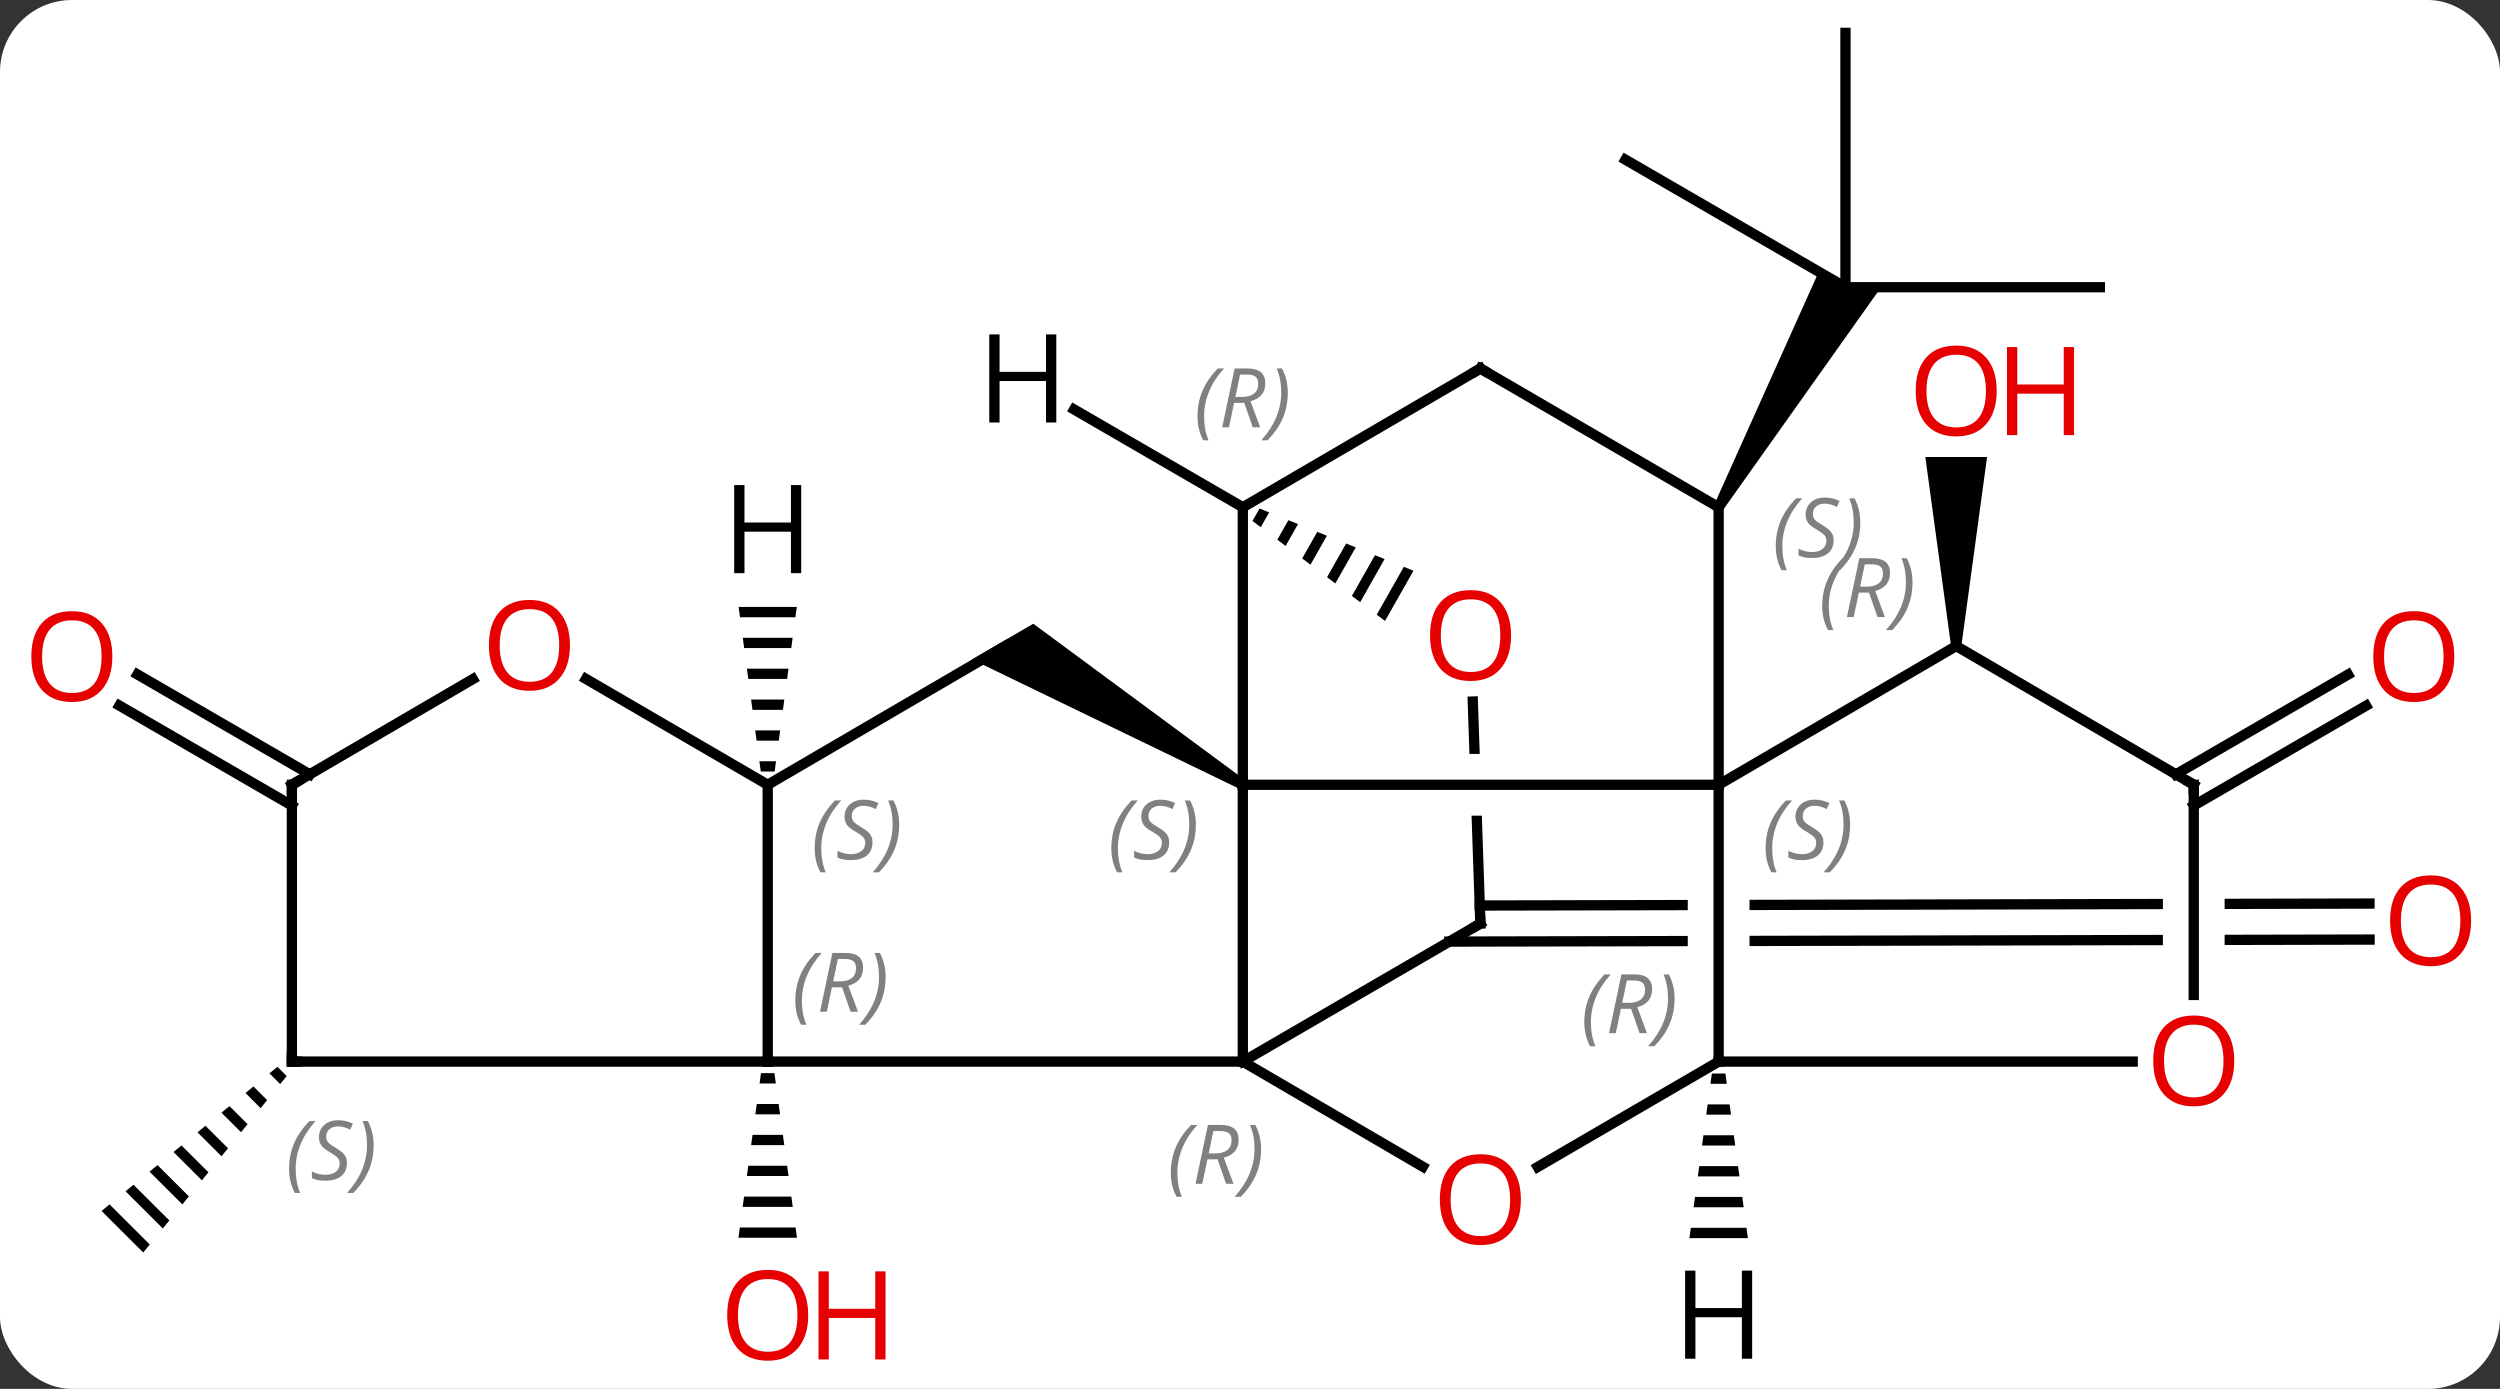 <svg width="243" viewBox="0 0 243 135" style="fill-opacity:1; color-rendering:auto; color-interpolation:auto; text-rendering:auto; stroke:black; stroke-linecap:square; stroke-miterlimit:10; shape-rendering:auto; stroke-opacity:1; fill:black; stroke-dasharray:none; font-weight:normal; stroke-width:1; font-family:'Open Sans'; font-style:normal; stroke-linejoin:miter; font-size:12; stroke-dashoffset:0; image-rendering:auto;" height="135" class="cas-substance-image" xmlns:xlink="http://www.w3.org/1999/xlink" xmlns="http://www.w3.org/2000/svg"><rect x="0" y="0" width="243" height="135" fill="#333333" stroke="none"/><svg class="cas-substance-single-component"><rect y="0" x="0" width="243" stroke="none" ry="7" rx="7" height="135" fill="white" class="cas-substance-group"/><svg y="0" x="0" width="243" viewBox="0 0 243 135" style="fill:black;" height="135" class="cas-substance-single-component-image"><svg><g><clipPath id="clipPath_fbae8f6511dc42c5b5168cc732d2aab11" clipPathUnits="userSpaceOnUse"><path d="M-1032.948 -903.47 L-1032.948 -869.065 L-1038.948 -869.065 L-1038.948 -903.47 ZM-986.767 -903.47 L-986.767 -869.065 L-992.767 -869.065 L-992.767 -903.47 ZM-963.038 -906.446 L-1062.901 -906.225 L-1062.813 -866.225 L-962.95 -866.446 L-963.038 -906.446 Z"/></clipPath><clipPath id="clipPath_fbae8f6511dc42c5b5168cc732d2aab12" clipPathUnits="userSpaceOnUse"><path d="M-1040.2 -918.59 L-1080.177 -917.225 L-1079.682 -902.72 L-1039.658 -902.72 L-1040.2 -918.59 ZM-1079.477 -896.72 L-1078.967 -881.803 L-1038.991 -883.168 L-1039.454 -896.72 Z"/></clipPath><g transform="translate(1203,976)" style="text-rendering:geometricPrecision; color-rendering:optimizeQuality; color-interpolation:linearRGB; stroke-linecap:butt; image-rendering:optimizeQuality;"><path style="stroke:none;" d="M-1129.033 -871.69 L-1129.17 -870.69 L-1127.588 -870.69 L-1127.725 -871.69 ZM-1129.444 -868.69 L-1129.581 -867.69 L-1127.177 -867.69 L-1127.314 -868.69 ZM-1129.855 -865.69 L-1129.992 -864.69 L-1126.766 -864.69 L-1126.903 -865.69 ZM-1130.266 -862.69 L-1130.403 -861.69 L-1126.355 -861.69 L-1126.492 -862.69 ZM-1130.677 -859.69 L-1130.814 -858.69 L-1125.944 -858.69 L-1126.081 -859.69 ZM-1131.088 -856.69 L-1131.225 -855.69 L-1125.533 -855.69 L-1125.67 -856.69 Z"/><line y2="-887.983" y1="-888.174" x2="-1059.167" x1="-972.686" style="fill:none; clip-path:url(#clipPath_fbae8f6511dc42c5b5168cc732d2aab11);"/><line y2="-884.477" y1="-884.674" x2="-1062.13" x1="-972.678" style="fill:none; clip-path:url(#clipPath_fbae8f6511dc42c5b5168cc732d2aab11);"/><line y2="-948.081" y1="-948.081" x2="-998.894" x1="-1023.62" style="fill:none;"/><line y2="-972.806" y1="-948.081" x2="-1023.62" x1="-1023.62" style="fill:none;"/><line y2="-960.478" y1="-948.081" x2="-1045.007" x1="-1023.62" style="fill:none;"/><path style="stroke:none;" d="M-1035.515 -926.443 L-1036.381 -926.943 L-1026.215 -949.585 L-1023.62 -948.081 L-1020.157 -948.081 Z"/><path style="stroke:none;" d="M-1012.357 -913.207 L-1013.357 -913.207 L-1015.857 -931.58 L-1009.857 -931.58 Z"/><path style="stroke:none;" d="M-1176.035 -872.306 L-1176.812 -871.669 L-1175.766 -870.626 L-1175.766 -870.626 L-1175.133 -871.406 L-1176.035 -872.306 ZM-1178.366 -870.395 L-1179.143 -869.758 L-1177.668 -868.288 L-1177.034 -869.067 L-1177.034 -869.067 L-1178.366 -870.395 ZM-1180.697 -868.485 L-1181.474 -867.848 L-1181.474 -867.848 L-1179.569 -865.949 L-1178.936 -866.729 L-1178.936 -866.729 L-1180.697 -868.485 ZM-1183.028 -866.574 L-1183.805 -865.938 L-1181.471 -863.61 L-1180.837 -864.39 L-1180.837 -864.39 L-1183.028 -866.574 ZM-1185.36 -864.664 L-1186.137 -864.027 L-1186.137 -864.027 L-1183.372 -861.271 L-1183.372 -861.271 L-1182.738 -862.051 L-1185.36 -864.664 ZM-1187.691 -862.754 L-1188.468 -862.117 L-1185.274 -858.932 L-1185.274 -858.932 L-1184.64 -859.712 L-1187.691 -862.754 ZM-1190.022 -860.843 L-1190.799 -860.207 L-1187.175 -856.594 L-1187.175 -856.594 L-1186.541 -857.373 L-1190.022 -860.843 ZM-1192.353 -858.933 L-1193.13 -858.296 L-1189.076 -854.255 L-1188.443 -855.034 L-1192.353 -858.933 Z"/><line y2="-900.735" y1="-910.433" x2="-991.505" x1="-974.773" style="fill:none;"/><line y2="-897.697" y1="-907.405" x2="-989.767" x1="-973.018" style="fill:none;"/><line y2="-897.697" y1="-907.415" x2="-1174.629" x1="-1191.395" style="fill:none;"/><line y2="-900.735" y1="-910.443" x2="-1172.89" x1="-1189.64" style="fill:none;"/><line y2="-872.815" y1="-899.72" x2="-1082.198" x1="-1082.198" style="fill:none;"/><line y2="-907.81" y1="-886.233" x2="-1059.844" x1="-1059.107" style="fill:none; clip-path:url(#clipPath_fbae8f6511dc42c5b5168cc732d2aab12);"/><line y2="-899.72" y1="-899.72" x2="-1035.948" x1="-1082.198" style="fill:none;"/><line y2="-926.693" y1="-899.72" x2="-1082.198" x1="-1082.198" style="fill:none;"/><path style="stroke:none;" d="M-1081.945 -900.152 L-1082.45 -899.288 L-1108.515 -911.901 L-1102.566 -915.375 Z"/><line y2="-872.815" y1="-872.815" x2="-1128.379" x1="-1082.198" style="fill:none;"/><line y2="-862.595" y1="-872.815" x2="-1064.701" x1="-1082.198" style="fill:none;"/><line y2="-886.233" y1="-872.815" x2="-1059.107" x1="-1082.198" style="fill:none;"/><line y2="-872.815" y1="-899.72" x2="-1035.948" x1="-1035.948" style="fill:none;"/><line y2="-926.693" y1="-899.72" x2="-1035.948" x1="-1035.948" style="fill:none;"/><line y2="-913.207" y1="-899.72" x2="-1012.857" x1="-1035.948" style="fill:none;"/><line y2="-940.18" y1="-926.693" x2="-1059.107" x1="-1082.198" style="fill:none;"/><path style="stroke:none;" d="M-1080.573 -926.571 L-1081.258 -925.363 L-1081.258 -925.363 L-1080.453 -924.755 L-1080.453 -924.755 L-1079.638 -926.193 L-1079.638 -926.193 L-1080.573 -926.571 ZM-1077.768 -925.438 L-1078.842 -923.541 L-1078.037 -922.933 L-1078.037 -922.933 L-1076.832 -925.06 L-1077.768 -925.438 ZM-1074.962 -924.304 L-1076.427 -921.718 L-1076.427 -921.718 L-1075.622 -921.111 L-1075.622 -921.111 L-1074.027 -923.927 L-1074.027 -923.927 L-1074.962 -924.304 ZM-1072.157 -923.171 L-1074.012 -919.896 L-1073.207 -919.289 L-1073.207 -919.289 L-1071.222 -922.793 L-1072.157 -923.171 ZM-1069.352 -922.038 L-1071.597 -918.074 L-1071.597 -918.074 L-1070.792 -917.467 L-1068.417 -921.66 L-1069.352 -922.038 ZM-1066.546 -920.904 L-1069.181 -916.252 L-1069.181 -916.252 L-1068.377 -915.644 L-1068.377 -915.644 L-1065.611 -920.526 L-1065.611 -920.526 L-1066.546 -920.904 Z"/><line y2="-899.72" y1="-913.207" x2="-1128.379" x1="-1105.288" style="fill:none;"/><line y2="-899.72" y1="-872.815" x2="-1128.379" x1="-1128.379" style="fill:none;"/><line y2="-872.815" y1="-872.815" x2="-1174.629" x1="-1128.379" style="fill:none;"/><line y2="-872.815" y1="-862.573" x2="-1035.948" x1="-1053.534" style="fill:none;"/><line y2="-872.815" y1="-872.815" x2="-995.704" x1="-1035.948" style="fill:none;"/><line y2="-940.18" y1="-926.693" x2="-1059.107" x1="-1035.948" style="fill:none;"/><line y2="-899.72" y1="-913.207" x2="-989.767" x1="-1012.857" style="fill:none;"/><line y2="-910.009" y1="-899.72" x2="-1146.047" x1="-1128.379" style="fill:none;"/><line y2="-899.72" y1="-872.815" x2="-1174.629" x1="-1174.629" style="fill:none;"/><line y2="-899.72" y1="-879.291" x2="-989.767" x1="-989.767" style="fill:none;"/><line y2="-899.72" y1="-909.992" x2="-1174.629" x1="-1157.041" style="fill:none;"/><line y2="-936.199" y1="-926.693" x2="-1098.597" x1="-1082.198" style="fill:none;"/><path style="stroke:none;" d="M-1036.606 -871.655 L-1036.743 -870.655 L-1035.153 -870.655 L-1035.29 -871.655 ZM-1037.016 -868.655 L-1037.152 -867.655 L-1034.744 -867.655 L-1034.88 -868.655 ZM-1037.425 -865.655 L-1037.562 -864.655 L-1034.335 -864.655 L-1034.471 -865.655 ZM-1037.835 -862.655 L-1037.971 -861.655 L-1033.925 -861.655 L-1034.062 -862.655 ZM-1038.244 -859.655 L-1038.38 -858.655 L-1033.516 -858.655 L-1033.652 -859.655 ZM-1038.653 -856.655 L-1038.79 -855.655 L-1033.106 -855.655 L-1033.243 -856.655 Z"/><path style="stroke:none;" d="M-1131.206 -917.004 L-1131.071 -916.005 L-1125.687 -916.005 L-1125.552 -917.004 ZM-1130.802 -914.005 L-1130.668 -913.005 L-1126.091 -913.005 L-1125.956 -914.005 ZM-1130.398 -911.005 L-1130.264 -910.005 L-1126.494 -910.005 L-1126.36 -911.005 ZM-1129.994 -908.004 L-1129.86 -907.004 L-1126.898 -907.004 L-1126.764 -908.004 ZM-1129.591 -905.004 L-1129.456 -904.004 L-1127.302 -904.004 L-1127.168 -905.004 ZM-1129.187 -902.004 L-1129.052 -901.004 L-1127.706 -901.004 L-1127.571 -902.004 Z"/></g><g transform="translate(1203,976)" style="fill:rgb(230,0,0); text-rendering:geometricPrecision; color-rendering:optimizeQuality; image-rendering:optimizeQuality; font-family:'Open Sans'; stroke:rgb(230,0,0); color-interpolation:linearRGB;"><path style="stroke:none;" d="M-1124.441 -848.16 Q-1124.441 -846.097 -1125.481 -844.918 Q-1126.52 -843.738 -1128.363 -843.738 Q-1130.254 -843.738 -1131.285 -844.902 Q-1132.316 -846.066 -1132.316 -848.175 Q-1132.316 -850.269 -1131.285 -851.418 Q-1130.254 -852.566 -1128.363 -852.566 Q-1126.504 -852.566 -1125.473 -851.394 Q-1124.441 -850.222 -1124.441 -848.16 ZM-1131.27 -848.16 Q-1131.27 -846.425 -1130.527 -845.519 Q-1129.785 -844.613 -1128.363 -844.613 Q-1126.941 -844.613 -1126.215 -845.511 Q-1125.488 -846.41 -1125.488 -848.16 Q-1125.488 -849.894 -1126.215 -850.785 Q-1126.941 -851.675 -1128.363 -851.675 Q-1129.785 -851.675 -1130.527 -850.777 Q-1131.27 -849.878 -1131.27 -848.16 Z"/><path style="stroke:none;" d="M-1116.926 -843.863 L-1117.926 -843.863 L-1117.926 -847.894 L-1122.441 -847.894 L-1122.441 -843.863 L-1123.441 -843.863 L-1123.441 -852.425 L-1122.441 -852.425 L-1122.441 -848.785 L-1117.926 -848.785 L-1117.926 -852.425 L-1116.926 -852.425 L-1116.926 -843.863 Z"/><path style="stroke:none;" d="M-962.807 -886.508 Q-962.807 -884.445 -963.846 -883.266 Q-964.885 -882.086 -966.729 -882.086 Q-968.619 -882.086 -969.65 -883.25 Q-970.682 -884.414 -970.682 -886.524 Q-970.682 -888.617 -969.65 -889.766 Q-968.619 -890.914 -966.729 -890.914 Q-964.869 -890.914 -963.838 -889.742 Q-962.807 -888.57 -962.807 -886.508 ZM-969.635 -886.508 Q-969.635 -884.774 -968.893 -883.867 Q-968.15 -882.961 -966.729 -882.961 Q-965.307 -882.961 -964.58 -883.859 Q-963.854 -884.758 -963.854 -886.508 Q-963.854 -888.242 -964.58 -889.133 Q-965.307 -890.024 -966.729 -890.024 Q-968.15 -890.024 -968.893 -889.125 Q-969.635 -888.227 -969.635 -886.508 Z"/><path style="stroke:none;" d="M-1008.92 -938.002 Q-1008.92 -935.94 -1009.959 -934.76 Q-1010.998 -933.58 -1012.842 -933.58 Q-1014.732 -933.58 -1015.764 -934.744 Q-1016.795 -935.908 -1016.795 -938.018 Q-1016.795 -940.111 -1015.764 -941.26 Q-1014.732 -942.408 -1012.842 -942.408 Q-1010.982 -942.408 -1009.951 -941.236 Q-1008.92 -940.065 -1008.92 -938.002 ZM-1015.748 -938.002 Q-1015.748 -936.268 -1015.006 -935.361 Q-1014.264 -934.455 -1012.842 -934.455 Q-1011.42 -934.455 -1010.693 -935.354 Q-1009.967 -936.252 -1009.967 -938.002 Q-1009.967 -939.736 -1010.693 -940.627 Q-1011.42 -941.518 -1012.842 -941.518 Q-1014.264 -941.518 -1015.006 -940.619 Q-1015.748 -939.721 -1015.748 -938.002 Z"/><path style="stroke:none;" d="M-1001.404 -933.705 L-1002.404 -933.705 L-1002.404 -937.736 L-1006.92 -937.736 L-1006.92 -933.705 L-1007.92 -933.705 L-1007.92 -942.268 L-1006.92 -942.268 L-1006.92 -938.627 L-1002.404 -938.627 L-1002.404 -942.268 L-1001.404 -942.268 L-1001.404 -933.705 Z"/><path style="stroke:none;" d="M-964.441 -912.187 Q-964.441 -910.125 -965.481 -908.945 Q-966.519 -907.765 -968.363 -907.765 Q-970.254 -907.765 -971.285 -908.929 Q-972.316 -910.093 -972.316 -912.203 Q-972.316 -914.296 -971.285 -915.445 Q-970.254 -916.593 -968.363 -916.593 Q-966.504 -916.593 -965.473 -915.421 Q-964.441 -914.25 -964.441 -912.187 ZM-971.269 -912.187 Q-971.269 -910.453 -970.527 -909.546 Q-969.785 -908.64 -968.363 -908.64 Q-966.941 -908.64 -966.215 -909.538 Q-965.488 -910.437 -965.488 -912.187 Q-965.488 -913.921 -966.215 -914.812 Q-966.941 -915.703 -968.363 -915.703 Q-969.785 -915.703 -970.527 -914.804 Q-971.269 -913.906 -971.269 -912.187 Z"/><path style="stroke:none;" d="M-1192.079 -912.187 Q-1192.079 -910.125 -1193.118 -908.945 Q-1194.157 -907.765 -1196.001 -907.765 Q-1197.891 -907.765 -1198.923 -908.929 Q-1199.954 -910.093 -1199.954 -912.203 Q-1199.954 -914.296 -1198.923 -915.445 Q-1197.891 -916.593 -1196.001 -916.593 Q-1194.141 -916.593 -1193.11 -915.421 Q-1192.079 -914.25 -1192.079 -912.187 ZM-1198.907 -912.187 Q-1198.907 -910.453 -1198.165 -909.546 Q-1197.423 -908.64 -1196.001 -908.64 Q-1194.579 -908.64 -1193.852 -909.538 Q-1193.126 -910.437 -1193.126 -912.187 Q-1193.126 -913.921 -1193.852 -914.812 Q-1194.579 -915.703 -1196.001 -915.703 Q-1197.423 -915.703 -1198.165 -914.804 Q-1198.907 -913.906 -1198.907 -912.187 Z"/></g><g transform="translate(1203,976)" style="font-size:8.4px; fill:gray; text-rendering:geometricPrecision; image-rendering:optimizeQuality; color-rendering:optimizeQuality; font-family:'Open Sans'; font-style:italic; stroke:gray; color-interpolation:linearRGB;"><path style="stroke:none;" d="M-1094.979 -893.538 Q-1094.979 -894.867 -1094.51 -895.992 Q-1094.042 -897.117 -1093.01 -898.195 L-1092.401 -898.195 Q-1093.37 -897.132 -1093.854 -895.96 Q-1094.338 -894.788 -1094.338 -893.554 Q-1094.338 -892.226 -1093.901 -891.21 L-1094.417 -891.21 Q-1094.979 -892.242 -1094.979 -893.538 ZM-1089.356 -894.132 Q-1089.356 -893.304 -1089.903 -892.851 Q-1090.45 -892.398 -1091.45 -892.398 Q-1091.856 -892.398 -1092.169 -892.453 Q-1092.481 -892.507 -1092.763 -892.648 L-1092.763 -893.304 Q-1092.138 -892.976 -1091.435 -892.976 Q-1090.81 -892.976 -1090.435 -893.273 Q-1090.06 -893.57 -1090.06 -894.085 Q-1090.06 -894.398 -1090.263 -894.625 Q-1090.466 -894.851 -1091.028 -895.179 Q-1091.622 -895.507 -1091.849 -895.835 Q-1092.075 -896.163 -1092.075 -896.617 Q-1092.075 -897.351 -1091.56 -897.812 Q-1091.044 -898.273 -1090.2 -898.273 Q-1089.825 -898.273 -1089.489 -898.195 Q-1089.153 -898.117 -1088.778 -897.945 L-1089.044 -897.351 Q-1089.294 -897.507 -1089.614 -897.593 Q-1089.935 -897.679 -1090.2 -897.679 Q-1090.731 -897.679 -1091.052 -897.406 Q-1091.372 -897.132 -1091.372 -896.663 Q-1091.372 -896.46 -1091.302 -896.312 Q-1091.231 -896.163 -1091.091 -896.031 Q-1090.95 -895.898 -1090.528 -895.648 Q-1089.966 -895.304 -1089.763 -895.109 Q-1089.56 -894.913 -1089.458 -894.679 Q-1089.356 -894.445 -1089.356 -894.132 ZM-1086.762 -895.851 Q-1086.762 -894.523 -1087.238 -893.39 Q-1087.715 -892.257 -1088.731 -891.21 L-1089.34 -891.21 Q-1087.403 -893.367 -1087.403 -895.851 Q-1087.403 -897.179 -1087.84 -898.195 L-1087.324 -898.195 Q-1086.762 -897.132 -1086.762 -895.851 Z"/><path style="stroke:none;" d="M-1089.199 -861.998 Q-1089.199 -863.326 -1088.73 -864.451 Q-1088.261 -865.576 -1087.23 -866.654 L-1086.621 -866.654 Q-1087.589 -865.592 -1088.074 -864.42 Q-1088.558 -863.248 -1088.558 -862.014 Q-1088.558 -860.685 -1088.121 -859.67 L-1088.636 -859.67 Q-1089.199 -860.701 -1089.199 -861.998 ZM-1085.639 -863.31 L-1086.139 -860.935 L-1086.795 -860.935 L-1085.592 -866.654 L-1084.342 -866.654 Q-1082.607 -866.654 -1082.607 -865.217 Q-1082.607 -863.857 -1084.045 -863.467 L-1083.107 -860.935 L-1083.826 -860.935 L-1084.654 -863.31 L-1085.639 -863.31 ZM-1085.061 -866.06 Q-1085.451 -864.139 -1085.514 -863.889 L-1084.857 -863.889 Q-1084.107 -863.889 -1083.701 -864.217 Q-1083.295 -864.545 -1083.295 -865.17 Q-1083.295 -865.639 -1083.553 -865.85 Q-1083.811 -866.06 -1084.404 -866.06 L-1085.061 -866.06 ZM-1080.421 -864.31 Q-1080.421 -862.982 -1080.898 -861.85 Q-1081.374 -860.717 -1082.39 -859.67 L-1082.999 -859.67 Q-1081.062 -861.826 -1081.062 -864.31 Q-1081.062 -865.639 -1081.499 -866.654 L-1080.984 -866.654 Q-1080.421 -865.592 -1080.421 -864.31 Z"/><path style="stroke:none;" d="M-1031.384 -893.538 Q-1031.384 -894.867 -1030.915 -895.992 Q-1030.446 -897.117 -1029.415 -898.195 L-1028.806 -898.195 Q-1029.774 -897.132 -1030.259 -895.96 Q-1030.743 -894.788 -1030.743 -893.554 Q-1030.743 -892.226 -1030.306 -891.21 L-1030.821 -891.21 Q-1031.384 -892.242 -1031.384 -893.538 ZM-1025.761 -894.132 Q-1025.761 -893.304 -1026.308 -892.851 Q-1026.855 -892.398 -1027.855 -892.398 Q-1028.261 -892.398 -1028.574 -892.453 Q-1028.886 -892.507 -1029.168 -892.648 L-1029.168 -893.304 Q-1028.543 -892.976 -1027.839 -892.976 Q-1027.214 -892.976 -1026.839 -893.273 Q-1026.464 -893.57 -1026.464 -894.085 Q-1026.464 -894.398 -1026.668 -894.625 Q-1026.871 -894.851 -1027.433 -895.179 Q-1028.027 -895.507 -1028.253 -895.835 Q-1028.48 -896.163 -1028.48 -896.617 Q-1028.48 -897.351 -1027.964 -897.812 Q-1027.449 -898.273 -1026.605 -898.273 Q-1026.23 -898.273 -1025.894 -898.195 Q-1025.558 -898.117 -1025.183 -897.945 L-1025.449 -897.351 Q-1025.699 -897.507 -1026.019 -897.593 Q-1026.339 -897.679 -1026.605 -897.679 Q-1027.136 -897.679 -1027.457 -897.406 Q-1027.777 -897.132 -1027.777 -896.663 Q-1027.777 -896.46 -1027.707 -896.312 Q-1027.636 -896.163 -1027.496 -896.031 Q-1027.355 -895.898 -1026.933 -895.648 Q-1026.371 -895.304 -1026.168 -895.109 Q-1025.964 -894.913 -1025.863 -894.679 Q-1025.761 -894.445 -1025.761 -894.132 ZM-1023.167 -895.851 Q-1023.167 -894.523 -1023.643 -893.39 Q-1024.12 -892.257 -1025.136 -891.21 L-1025.745 -891.21 Q-1023.807 -893.367 -1023.807 -895.851 Q-1023.807 -897.179 -1024.245 -898.195 L-1023.729 -898.195 Q-1023.167 -897.132 -1023.167 -895.851 Z"/><path style="stroke:none;" d="M-1086.603 -935.529 Q-1086.603 -936.857 -1086.134 -937.982 Q-1085.665 -939.107 -1084.634 -940.185 L-1084.025 -940.185 Q-1084.994 -939.123 -1085.478 -937.951 Q-1085.962 -936.779 -1085.962 -935.545 Q-1085.962 -934.216 -1085.525 -933.201 L-1086.04 -933.201 Q-1086.603 -934.232 -1086.603 -935.529 ZM-1083.043 -936.841 L-1083.543 -934.466 L-1084.199 -934.466 L-1082.996 -940.185 L-1081.746 -940.185 Q-1080.012 -940.185 -1080.012 -938.748 Q-1080.012 -937.388 -1081.449 -936.998 L-1080.512 -934.466 L-1081.23 -934.466 L-1082.059 -936.841 L-1083.043 -936.841 ZM-1082.465 -939.591 Q-1082.855 -937.67 -1082.918 -937.42 L-1082.262 -937.42 Q-1081.512 -937.42 -1081.105 -937.748 Q-1080.699 -938.076 -1080.699 -938.701 Q-1080.699 -939.17 -1080.957 -939.38 Q-1081.215 -939.591 -1081.809 -939.591 L-1082.465 -939.591 ZM-1077.826 -937.841 Q-1077.826 -936.513 -1078.302 -935.38 Q-1078.779 -934.248 -1079.794 -933.201 L-1080.404 -933.201 Q-1078.466 -935.357 -1078.466 -937.841 Q-1078.466 -939.17 -1078.904 -940.185 L-1078.388 -940.185 Q-1077.826 -939.123 -1077.826 -937.841 Z"/><path style="stroke:none;" d="M-1125.697 -878.722 Q-1125.697 -880.05 -1125.228 -881.175 Q-1124.759 -882.3 -1123.728 -883.378 L-1123.119 -883.378 Q-1124.087 -882.315 -1124.572 -881.144 Q-1125.056 -879.972 -1125.056 -878.737 Q-1125.056 -877.409 -1124.619 -876.394 L-1125.134 -876.394 Q-1125.697 -877.425 -1125.697 -878.722 ZM-1122.137 -880.034 L-1122.637 -877.659 L-1123.293 -877.659 L-1122.09 -883.378 L-1120.84 -883.378 Q-1119.105 -883.378 -1119.105 -881.94 Q-1119.105 -880.581 -1120.543 -880.19 L-1119.605 -877.659 L-1120.324 -877.659 L-1121.152 -880.034 L-1122.137 -880.034 ZM-1121.559 -882.784 Q-1121.949 -880.862 -1122.012 -880.612 L-1121.355 -880.612 Q-1120.605 -880.612 -1120.199 -880.94 Q-1119.793 -881.269 -1119.793 -881.894 Q-1119.793 -882.362 -1120.051 -882.573 Q-1120.309 -882.784 -1120.902 -882.784 L-1121.559 -882.784 ZM-1116.919 -881.034 Q-1116.919 -879.706 -1117.396 -878.573 Q-1117.873 -877.44 -1118.888 -876.394 L-1119.498 -876.394 Q-1117.56 -878.55 -1117.56 -881.034 Q-1117.56 -882.362 -1117.998 -883.378 L-1117.482 -883.378 Q-1116.919 -882.315 -1116.919 -881.034 Z"/></g><g transform="translate(1203,976)" style="fill:rgb(230,0,0); text-rendering:geometricPrecision; color-rendering:optimizeQuality; image-rendering:optimizeQuality; font-family:'Open Sans'; stroke:rgb(230,0,0); color-interpolation:linearRGB;"><path style="stroke:none;" d="M-1055.17 -859.398 Q-1055.17 -857.336 -1056.209 -856.156 Q-1057.248 -854.977 -1059.091 -854.977 Q-1060.982 -854.977 -1062.013 -856.141 Q-1063.045 -857.305 -1063.045 -859.414 Q-1063.045 -861.508 -1062.013 -862.656 Q-1060.982 -863.805 -1059.091 -863.805 Q-1057.232 -863.805 -1056.201 -862.633 Q-1055.17 -861.461 -1055.17 -859.398 ZM-1061.998 -859.398 Q-1061.998 -857.664 -1061.255 -856.758 Q-1060.513 -855.852 -1059.091 -855.852 Q-1057.67 -855.852 -1056.943 -856.75 Q-1056.216 -857.648 -1056.216 -859.398 Q-1056.216 -861.133 -1056.943 -862.023 Q-1057.67 -862.914 -1059.091 -862.914 Q-1060.513 -862.914 -1061.255 -862.016 Q-1061.998 -861.117 -1061.998 -859.398 Z"/></g><g transform="translate(1203,976)" style="stroke-linecap:butt; text-rendering:geometricPrecision; color-rendering:optimizeQuality; image-rendering:optimizeQuality; font-family:'Open Sans'; color-interpolation:linearRGB; stroke-miterlimit:5;"><path style="fill:none;" d="M-1059.124 -886.733 L-1059.107 -886.233 L-1059.539 -885.982"/></g><g transform="translate(1203,976)" style="stroke-linecap:butt; font-size:8.4px; fill:gray; text-rendering:geometricPrecision; image-rendering:optimizeQuality; color-rendering:optimizeQuality; font-family:'Open Sans'; font-style:italic; stroke:gray; color-interpolation:linearRGB; stroke-miterlimit:5;"><path style="stroke:none;" d="M-1049.006 -876.634 Q-1049.006 -877.962 -1048.538 -879.087 Q-1048.069 -880.212 -1047.038 -881.291 L-1046.428 -881.291 Q-1047.397 -880.228 -1047.881 -879.056 Q-1048.366 -877.884 -1048.366 -876.65 Q-1048.366 -875.322 -1047.928 -874.306 L-1048.444 -874.306 Q-1049.006 -875.337 -1049.006 -876.634 ZM-1045.446 -877.947 L-1045.946 -875.572 L-1046.602 -875.572 L-1045.399 -881.291 L-1044.149 -881.291 Q-1042.415 -881.291 -1042.415 -879.853 Q-1042.415 -878.494 -1043.852 -878.103 L-1042.915 -875.572 L-1043.634 -875.572 L-1044.462 -877.947 L-1045.446 -877.947 ZM-1044.868 -880.697 Q-1045.259 -878.775 -1045.321 -878.525 L-1044.665 -878.525 Q-1043.915 -878.525 -1043.509 -878.853 Q-1043.102 -879.181 -1043.102 -879.806 Q-1043.102 -880.275 -1043.36 -880.486 Q-1043.618 -880.697 -1044.212 -880.697 L-1044.868 -880.697 ZM-1040.229 -878.947 Q-1040.229 -877.619 -1040.706 -876.486 Q-1041.182 -875.353 -1042.198 -874.306 L-1042.807 -874.306 Q-1040.87 -876.462 -1040.87 -878.947 Q-1040.87 -880.275 -1041.307 -881.291 L-1040.792 -881.291 Q-1040.229 -880.228 -1040.229 -878.947 Z"/><path style="stroke:none;" d="M-1030.397 -922.905 Q-1030.397 -924.233 -1029.928 -925.358 Q-1029.459 -926.483 -1028.428 -927.561 L-1027.818 -927.561 Q-1028.787 -926.499 -1029.272 -925.327 Q-1029.756 -924.155 -1029.756 -922.921 Q-1029.756 -921.592 -1029.318 -920.577 L-1029.834 -920.577 Q-1030.397 -921.608 -1030.397 -922.905 ZM-1024.774 -923.499 Q-1024.774 -922.671 -1025.321 -922.217 Q-1025.868 -921.764 -1026.868 -921.764 Q-1027.274 -921.764 -1027.586 -921.819 Q-1027.899 -921.874 -1028.18 -922.014 L-1028.18 -922.671 Q-1027.555 -922.342 -1026.852 -922.342 Q-1026.227 -922.342 -1025.852 -922.639 Q-1025.477 -922.936 -1025.477 -923.452 Q-1025.477 -923.764 -1025.68 -923.991 Q-1025.883 -924.217 -1026.446 -924.546 Q-1027.04 -924.874 -1027.266 -925.202 Q-1027.493 -925.53 -1027.493 -925.983 Q-1027.493 -926.717 -1026.977 -927.178 Q-1026.461 -927.639 -1025.618 -927.639 Q-1025.243 -927.639 -1024.907 -927.561 Q-1024.571 -927.483 -1024.196 -927.311 L-1024.461 -926.717 Q-1024.711 -926.874 -1025.032 -926.96 Q-1025.352 -927.046 -1025.618 -927.046 Q-1026.149 -927.046 -1026.469 -926.772 Q-1026.79 -926.499 -1026.79 -926.03 Q-1026.79 -925.827 -1026.719 -925.678 Q-1026.649 -925.53 -1026.508 -925.397 Q-1026.368 -925.264 -1025.946 -925.014 Q-1025.383 -924.671 -1025.18 -924.475 Q-1024.977 -924.28 -1024.876 -924.046 Q-1024.774 -923.811 -1024.774 -923.499 ZM-1022.179 -925.217 Q-1022.179 -923.889 -1022.656 -922.757 Q-1023.133 -921.624 -1024.148 -920.577 L-1024.758 -920.577 Q-1022.82 -922.733 -1022.82 -925.217 Q-1022.82 -926.546 -1023.258 -927.561 L-1022.742 -927.561 Q-1022.179 -926.499 -1022.179 -925.217 Z"/><path style="stroke:none;" d="M-1025.881 -917.086 Q-1025.881 -918.414 -1025.412 -919.539 Q-1024.944 -920.664 -1023.912 -921.742 L-1023.303 -921.742 Q-1024.272 -920.68 -1024.756 -919.508 Q-1025.241 -918.336 -1025.241 -917.101 Q-1025.241 -915.773 -1024.803 -914.758 L-1025.319 -914.758 Q-1025.881 -915.789 -1025.881 -917.086 ZM-1022.321 -918.398 L-1022.821 -916.023 L-1023.477 -916.023 L-1022.274 -921.742 L-1021.024 -921.742 Q-1019.29 -921.742 -1019.29 -920.305 Q-1019.29 -918.945 -1020.727 -918.555 L-1019.79 -916.023 L-1020.509 -916.023 L-1021.337 -918.398 L-1022.321 -918.398 ZM-1021.743 -921.148 Q-1022.134 -919.226 -1022.196 -918.976 L-1021.54 -918.976 Q-1020.79 -918.976 -1020.384 -919.305 Q-1019.977 -919.633 -1019.977 -920.258 Q-1019.977 -920.726 -1020.235 -920.937 Q-1020.493 -921.148 -1021.087 -921.148 L-1021.743 -921.148 ZM-1017.104 -919.398 Q-1017.104 -918.07 -1017.58 -916.937 Q-1018.057 -915.805 -1019.073 -914.758 L-1019.682 -914.758 Q-1017.744 -916.914 -1017.744 -919.398 Q-1017.744 -920.726 -1018.182 -921.742 L-1017.666 -921.742 Q-1017.104 -920.68 -1017.104 -919.398 Z"/><path style="fill:none; stroke:black;" d="M-1059.539 -939.928 L-1059.107 -940.18 L-1058.675 -939.928"/></g><g transform="translate(1203,976)" style="stroke-linecap:butt; fill:rgb(230,0,0); text-rendering:geometricPrecision; color-rendering:optimizeQuality; image-rendering:optimizeQuality; font-family:'Open Sans'; stroke:rgb(230,0,0); color-interpolation:linearRGB; stroke-miterlimit:5;"><path style="stroke:none;" d="M-1056.123 -914.23 Q-1056.123 -912.168 -1057.162 -910.988 Q-1058.201 -909.808 -1060.045 -909.808 Q-1061.936 -909.808 -1062.967 -910.972 Q-1063.998 -912.137 -1063.998 -914.246 Q-1063.998 -916.34 -1062.967 -917.488 Q-1061.936 -918.637 -1060.045 -918.637 Q-1058.186 -918.637 -1057.154 -917.465 Q-1056.123 -916.293 -1056.123 -914.23 ZM-1062.951 -914.23 Q-1062.951 -912.496 -1062.209 -911.59 Q-1061.467 -910.683 -1060.045 -910.683 Q-1058.623 -910.683 -1057.897 -911.582 Q-1057.17 -912.48 -1057.17 -914.23 Q-1057.17 -915.965 -1057.897 -916.855 Q-1058.623 -917.746 -1060.045 -917.746 Q-1061.467 -917.746 -1062.209 -916.847 Q-1062.951 -915.949 -1062.951 -914.23 Z"/></g><g transform="translate(1203,976)" style="stroke-linecap:butt; font-size:8.4px; fill:gray; text-rendering:geometricPrecision; image-rendering:optimizeQuality; color-rendering:optimizeQuality; font-family:'Open Sans'; font-style:italic; stroke:gray; color-interpolation:linearRGB; stroke-miterlimit:5;"><path style="stroke:none;" d="M-1123.815 -893.538 Q-1123.815 -894.867 -1123.346 -895.992 Q-1122.877 -897.117 -1121.846 -898.195 L-1121.237 -898.195 Q-1122.205 -897.132 -1122.69 -895.96 Q-1123.174 -894.788 -1123.174 -893.554 Q-1123.174 -892.226 -1122.737 -891.21 L-1123.252 -891.21 Q-1123.815 -892.242 -1123.815 -893.538 ZM-1118.192 -894.132 Q-1118.192 -893.304 -1118.739 -892.851 Q-1119.286 -892.398 -1120.286 -892.398 Q-1120.692 -892.398 -1121.005 -892.453 Q-1121.317 -892.507 -1121.598 -892.648 L-1121.598 -893.304 Q-1120.973 -892.976 -1120.27 -892.976 Q-1119.645 -892.976 -1119.27 -893.273 Q-1118.895 -893.57 -1118.895 -894.085 Q-1118.895 -894.398 -1119.098 -894.625 Q-1119.302 -894.851 -1119.864 -895.179 Q-1120.458 -895.507 -1120.684 -895.835 Q-1120.911 -896.163 -1120.911 -896.617 Q-1120.911 -897.351 -1120.395 -897.812 Q-1119.88 -898.273 -1119.036 -898.273 Q-1118.661 -898.273 -1118.325 -898.195 Q-1117.989 -898.117 -1117.614 -897.945 L-1117.88 -897.351 Q-1118.13 -897.507 -1118.45 -897.593 Q-1118.77 -897.679 -1119.036 -897.679 Q-1119.567 -897.679 -1119.888 -897.406 Q-1120.208 -897.132 -1120.208 -896.663 Q-1120.208 -896.46 -1120.138 -896.312 Q-1120.067 -896.163 -1119.927 -896.031 Q-1119.786 -895.898 -1119.364 -895.648 Q-1118.802 -895.304 -1118.598 -895.109 Q-1118.395 -894.913 -1118.294 -894.679 Q-1118.192 -894.445 -1118.192 -894.132 ZM-1115.598 -895.851 Q-1115.598 -894.523 -1116.074 -893.39 Q-1116.551 -892.257 -1117.566 -891.21 L-1118.176 -891.21 Q-1116.238 -893.367 -1116.238 -895.851 Q-1116.238 -897.179 -1116.676 -898.195 L-1116.16 -898.195 Q-1115.598 -897.132 -1115.598 -895.851 Z"/><path style="fill:none; stroke:black;" d="M-1174.129 -872.815 L-1174.629 -872.815 L-1174.629 -873.315"/><path style="stroke:none;" d="M-1174.901 -862.376 Q-1174.901 -863.705 -1174.432 -864.83 Q-1173.964 -865.955 -1172.932 -867.033 L-1172.323 -867.033 Q-1173.292 -865.97 -1173.776 -864.798 Q-1174.261 -863.626 -1174.261 -862.392 Q-1174.261 -861.064 -1173.823 -860.048 L-1174.339 -860.048 Q-1174.901 -861.08 -1174.901 -862.376 ZM-1169.279 -862.97 Q-1169.279 -862.142 -1169.826 -861.689 Q-1170.372 -861.236 -1171.372 -861.236 Q-1171.779 -861.236 -1172.091 -861.291 Q-1172.404 -861.345 -1172.685 -861.486 L-1172.685 -862.142 Q-1172.06 -861.814 -1171.357 -861.814 Q-1170.732 -861.814 -1170.357 -862.111 Q-1169.982 -862.408 -1169.982 -862.923 Q-1169.982 -863.236 -1170.185 -863.462 Q-1170.388 -863.689 -1170.951 -864.017 Q-1171.544 -864.345 -1171.771 -864.673 Q-1171.997 -865.001 -1171.997 -865.455 Q-1171.997 -866.189 -1171.482 -866.65 Q-1170.966 -867.111 -1170.122 -867.111 Q-1169.747 -867.111 -1169.411 -867.033 Q-1169.076 -866.955 -1168.701 -866.783 L-1168.966 -866.189 Q-1169.216 -866.345 -1169.536 -866.431 Q-1169.857 -866.517 -1170.122 -866.517 Q-1170.654 -866.517 -1170.974 -866.244 Q-1171.294 -865.97 -1171.294 -865.501 Q-1171.294 -865.298 -1171.224 -865.15 Q-1171.154 -865.001 -1171.013 -864.869 Q-1170.872 -864.736 -1170.451 -864.486 Q-1169.888 -864.142 -1169.685 -863.947 Q-1169.482 -863.751 -1169.38 -863.517 Q-1169.279 -863.283 -1169.279 -862.97 ZM-1166.684 -864.689 Q-1166.684 -863.361 -1167.161 -862.228 Q-1167.637 -861.095 -1168.653 -860.048 L-1169.262 -860.048 Q-1167.325 -862.205 -1167.325 -864.689 Q-1167.325 -866.017 -1167.762 -867.033 L-1167.247 -867.033 Q-1166.684 -865.97 -1166.684 -864.689 Z"/></g><g transform="translate(1203,976)" style="stroke-linecap:butt; fill:rgb(230,0,0); text-rendering:geometricPrecision; color-rendering:optimizeQuality; image-rendering:optimizeQuality; font-family:'Open Sans'; stroke:rgb(230,0,0); color-interpolation:linearRGB; stroke-miterlimit:5;"><path style="stroke:none;" d="M-985.829 -872.885 Q-985.829 -870.822 -986.868 -869.643 Q-987.907 -868.463 -989.751 -868.463 Q-991.642 -868.463 -992.673 -869.627 Q-993.704 -870.791 -993.704 -872.901 Q-993.704 -874.994 -992.673 -876.143 Q-991.642 -877.291 -989.751 -877.291 Q-987.892 -877.291 -986.861 -876.119 Q-985.829 -874.947 -985.829 -872.885 ZM-992.657 -872.885 Q-992.657 -871.151 -991.915 -870.244 Q-991.173 -869.338 -989.751 -869.338 Q-988.329 -869.338 -987.603 -870.237 Q-986.876 -871.135 -986.876 -872.885 Q-986.876 -874.619 -987.603 -875.51 Q-988.329 -876.401 -989.751 -876.401 Q-991.173 -876.401 -991.915 -875.502 Q-992.657 -874.604 -992.657 -872.885 Z"/><path style="fill:none; stroke:black;" d="M-990.198 -899.972 L-989.767 -899.72 L-989.767 -899.22"/><path style="stroke:none;" d="M-1147.601 -913.277 Q-1147.601 -911.214 -1148.639 -910.035 Q-1149.679 -908.855 -1151.522 -908.855 Q-1153.413 -908.855 -1154.444 -910.019 Q-1155.476 -911.183 -1155.476 -913.292 Q-1155.476 -915.386 -1154.444 -916.535 Q-1153.413 -917.683 -1151.522 -917.683 Q-1149.663 -917.683 -1148.632 -916.511 Q-1147.601 -915.339 -1147.601 -913.277 ZM-1154.429 -913.277 Q-1154.429 -911.542 -1153.686 -910.636 Q-1152.944 -909.73 -1151.522 -909.73 Q-1150.101 -909.73 -1149.374 -910.628 Q-1148.647 -911.527 -1148.647 -913.277 Q-1148.647 -915.011 -1149.374 -915.902 Q-1150.101 -916.792 -1151.522 -916.792 Q-1152.944 -916.792 -1153.686 -915.894 Q-1154.429 -914.995 -1154.429 -913.277 Z"/><path style="fill:none; stroke:black;" d="M-1174.629 -899.22 L-1174.629 -899.72 L-1174.197 -899.972"/><path style="fill:black; stroke:none;" d="M-1100.328 -934.934 L-1101.328 -934.934 L-1101.328 -938.965 L-1105.843 -938.965 L-1105.843 -934.934 L-1106.843 -934.934 L-1106.843 -943.496 L-1105.843 -943.496 L-1105.843 -939.856 L-1101.328 -939.856 L-1101.328 -943.496 L-1100.328 -943.496 L-1100.328 -934.934 Z"/><path style="fill:black; stroke:none;" d="M-1032.69 -843.933 L-1033.69 -843.933 L-1033.69 -847.964 L-1038.206 -847.964 L-1038.206 -843.933 L-1039.206 -843.933 L-1039.206 -852.496 L-1038.206 -852.496 L-1038.206 -848.855 L-1033.69 -848.855 L-1033.69 -852.496 L-1032.69 -852.496 L-1032.69 -843.933 Z"/><path style="fill:black; stroke:none;" d="M-1125.121 -920.289 L-1126.121 -920.289 L-1126.121 -924.32 L-1130.637 -924.32 L-1130.637 -920.289 L-1131.637 -920.289 L-1131.637 -928.851 L-1130.637 -928.851 L-1130.637 -925.211 L-1126.121 -925.211 L-1126.121 -928.851 L-1125.121 -928.851 L-1125.121 -920.289 Z"/></g></g></svg></svg></svg></svg>